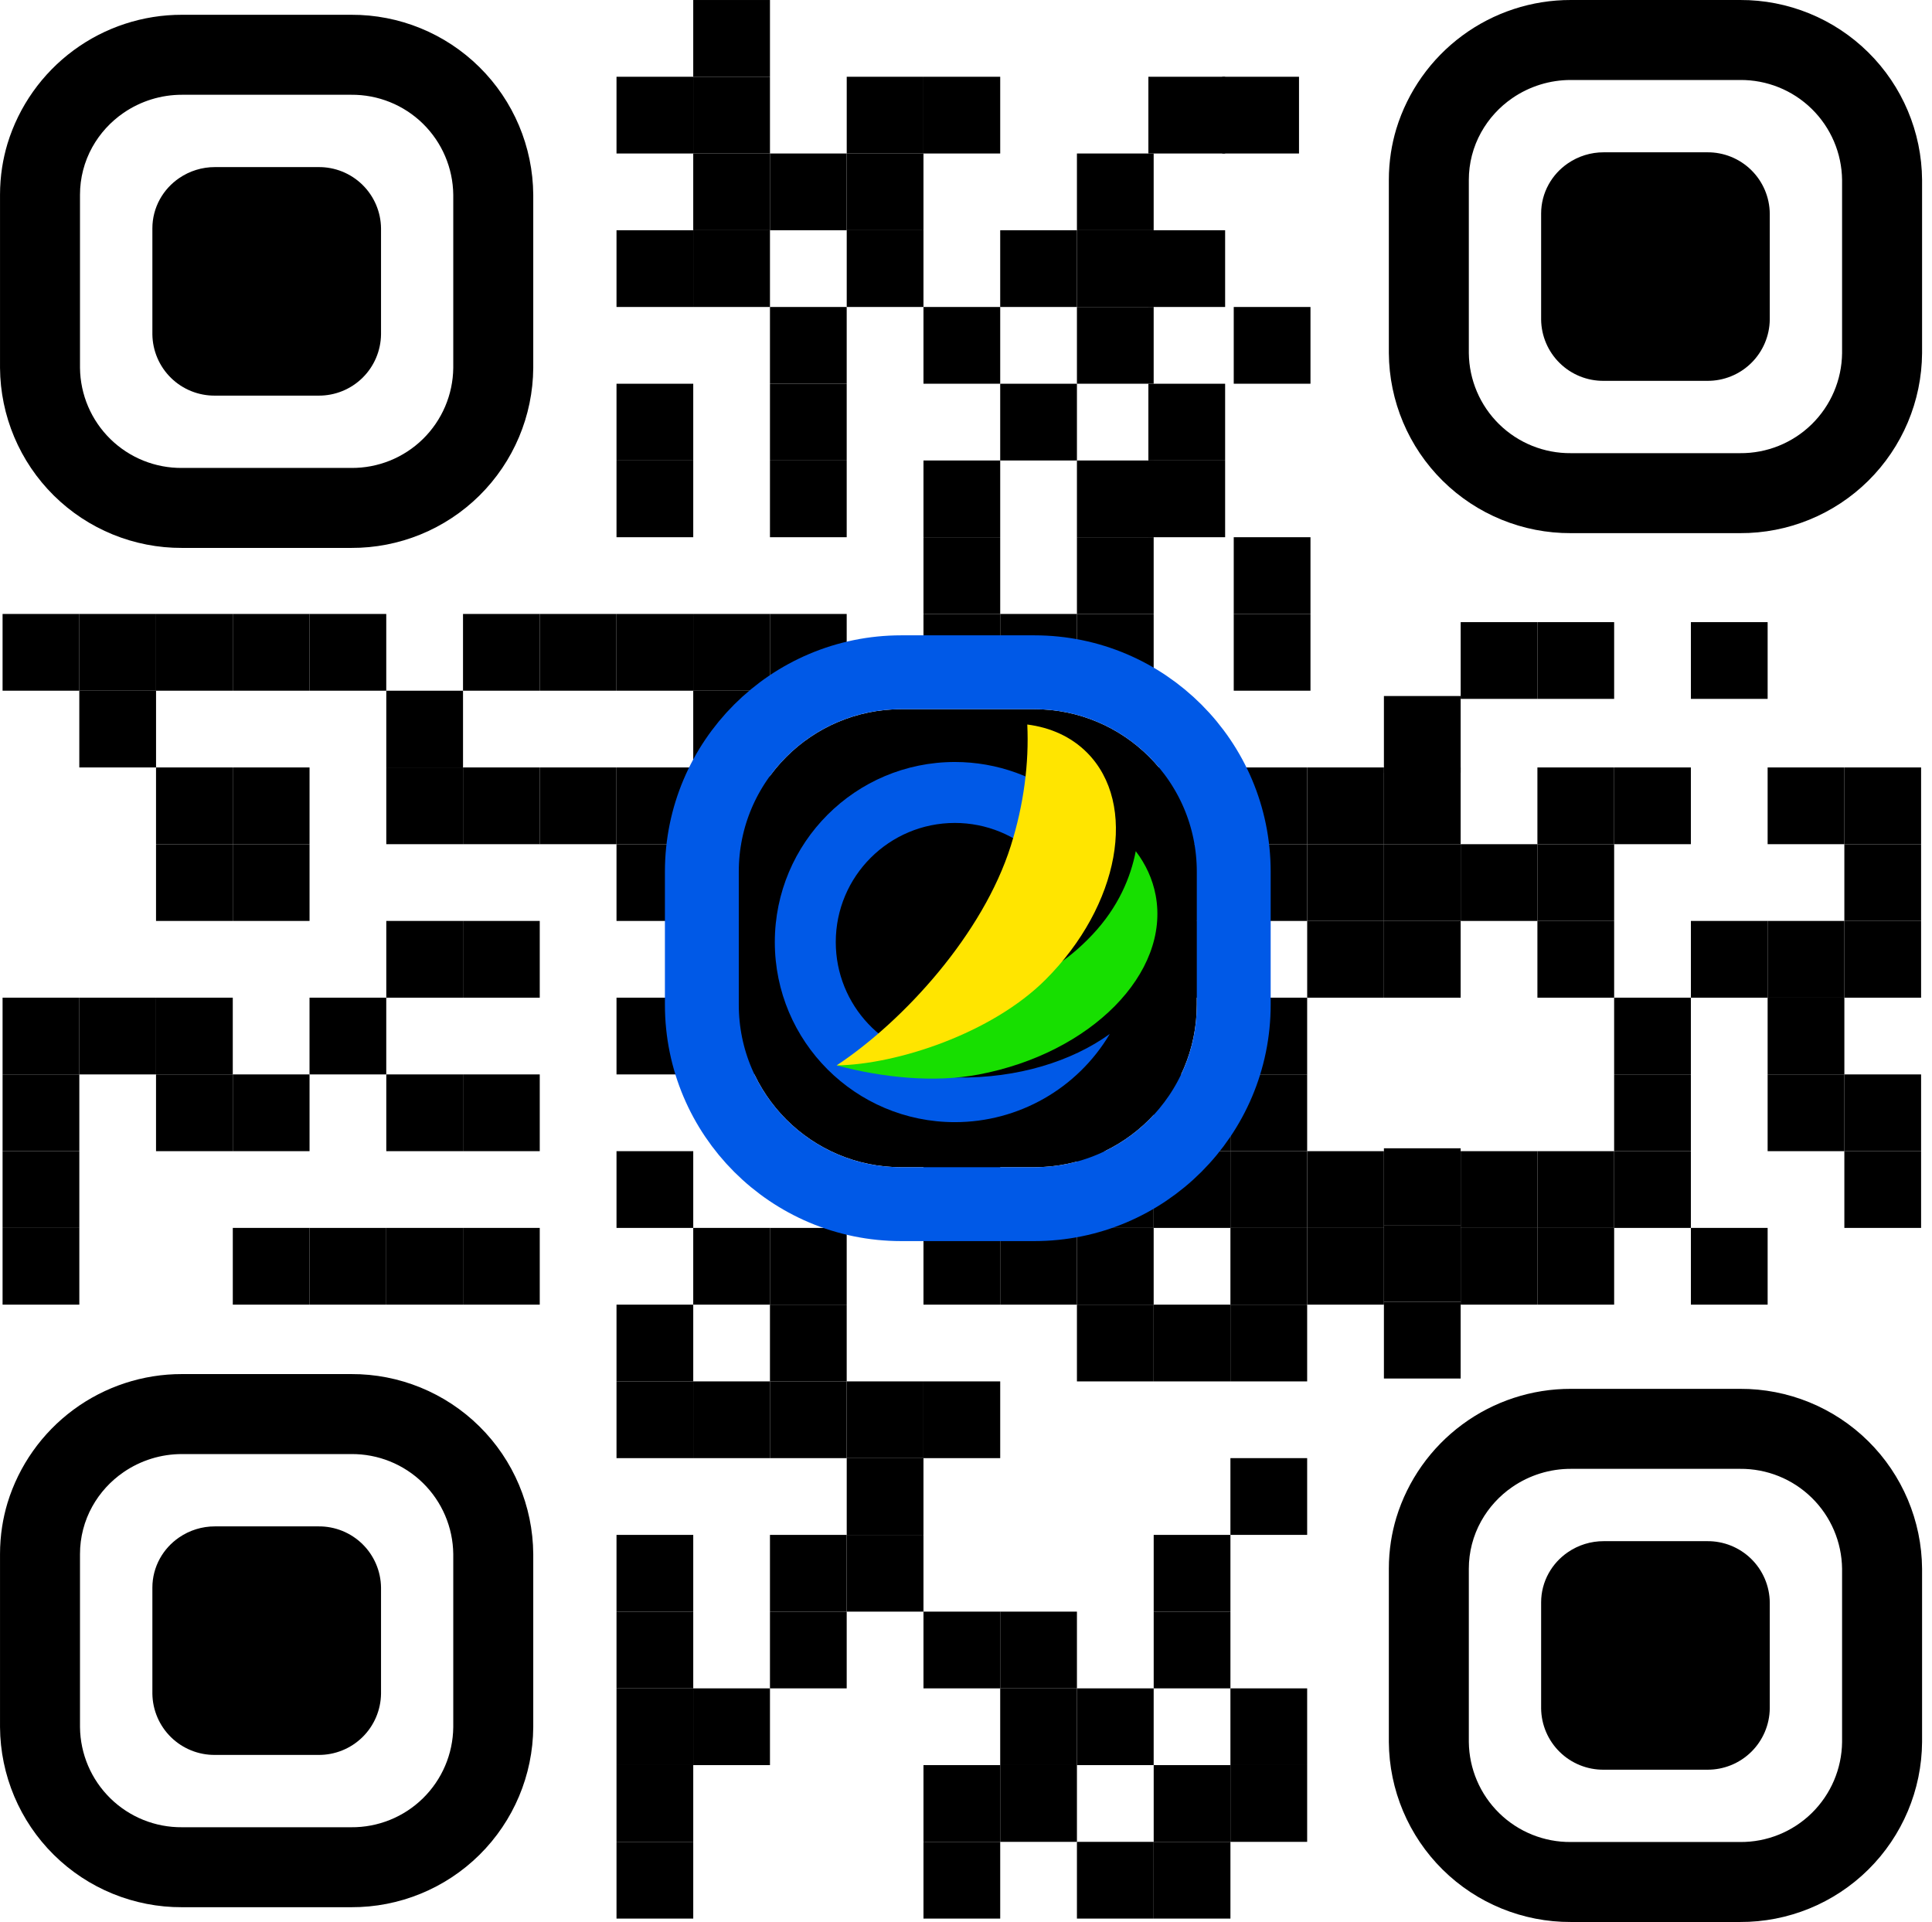 <svg width="192" height="191" viewBox="0 0 192 191" fill="none" xmlns="http://www.w3.org/2000/svg">
<path d="M76.519 0.001H68.893V7.627H76.519V0.001Z" fill="black"/>
<path d="M68.894 7.628H61.268V15.254H68.894V7.628Z" fill="black"/>
<path d="M121.752 7.628H114.125V15.254H121.752V7.628Z" fill="black"/>
<path d="M129.094 7.628H121.467V15.254H129.094V7.628Z" fill="black"/>
<path d="M76.519 7.628H68.893V15.254H76.519V7.628Z" fill="black"/>
<path d="M91.773 7.628H84.147V15.254H91.773V7.628Z" fill="black"/>
<path d="M99.4 7.628H91.774V15.254H99.4V7.628Z" fill="black"/>
<path d="M76.519 15.254H68.893V22.88H76.519V15.254Z" fill="black"/>
<path d="M84.144 15.254H76.518V22.88H84.144V15.254Z" fill="black"/>
<path d="M91.773 15.254H84.147V22.88H91.773V15.254Z" fill="black"/>
<path d="M114.65 15.254H107.024V22.88H114.65V15.254Z" fill="black"/>
<path d="M68.894 22.88H61.268V30.506H68.894V22.88Z" fill="black"/>
<path d="M121.752 22.88H114.125V30.506H121.752V22.88Z" fill="black"/>
<path d="M76.519 22.88H68.893V30.506H76.519V22.88Z" fill="black"/>
<path d="M91.773 22.88H84.147V30.506H91.773V22.88Z" fill="black"/>
<path d="M107.025 22.88H99.399V30.506H107.025V22.88Z" fill="black"/>
<path d="M114.65 22.88H107.024V30.506H114.65V22.88Z" fill="black"/>
<path d="M84.144 30.507H76.518V38.133H84.144V30.507Z" fill="black"/>
<path d="M99.4 30.507H91.774V38.133H99.4V30.507Z" fill="black"/>
<path d="M130.234 30.507H122.608V38.133H130.234V30.507Z" fill="black"/>
<path d="M114.65 30.507H107.024V38.133H114.65V30.507Z" fill="black"/>
<path d="M68.894 38.135H61.268V45.761H68.894V38.135Z" fill="black"/>
<path d="M121.752 38.135H114.125V45.761H121.752V38.135Z" fill="black"/>
<path d="M84.144 38.135H76.518V45.761H84.144V38.135Z" fill="black"/>
<path d="M107.025 38.135H99.399V45.761H107.025V38.135Z" fill="black"/>
<path d="M68.894 45.761H61.268V53.387H68.894V45.761Z" fill="black"/>
<path d="M121.752 45.761H114.125V53.387H121.752V45.761Z" fill="black"/>
<path d="M84.144 45.761H76.518V53.387H84.144V45.761Z" fill="black"/>
<path d="M99.4 45.761H91.774V53.387H99.4V45.761Z" fill="black"/>
<path d="M114.65 45.761H107.024V53.387H114.65V45.761Z" fill="black"/>
<path d="M99.4 53.387H91.774V61.013H99.4V53.387Z" fill="black"/>
<path d="M130.234 53.387H122.608V61.013H130.234V53.387Z" fill="black"/>
<path d="M114.65 53.387H107.024V61.013H114.65V53.387Z" fill="black"/>
<path d="M7.883 61.013H0.256V68.639H7.883V61.013Z" fill="black"/>
<path d="M15.508 61.013H7.881V68.639H15.508V61.013Z" fill="black"/>
<path d="M23.133 61.013H15.506V68.639H23.133V61.013Z" fill="black"/>
<path d="M30.762 61.013H23.135V68.639H30.762V61.013Z" fill="black"/>
<path d="M38.386 61.013H30.76V68.639H38.386V61.013Z" fill="black"/>
<path d="M53.64 61.013H46.014V68.639H53.64V61.013Z" fill="black"/>
<path d="M61.265 61.013H53.639V68.639H61.265V61.013Z" fill="black"/>
<path d="M68.894 61.013H61.268V68.639H68.894V61.013Z" fill="black"/>
<path d="M76.519 61.013H68.893V68.639H76.519V61.013Z" fill="black"/>
<path d="M84.144 61.013H76.518V68.639H84.144V61.013Z" fill="black"/>
<path d="M99.4 61.013H91.774V68.639H99.4V61.013Z" fill="black"/>
<path d="M130.234 61.013H122.608V68.639H130.234V61.013Z" fill="black"/>
<path d="M107.025 61.013H99.399V68.639H107.025V61.013Z" fill="black"/>
<path d="M114.65 61.013H107.024V68.639H114.65V61.013Z" fill="black"/>
<path d="M15.508 68.64H7.881V76.266H15.508V68.64Z" fill="black"/>
<path d="M46.015 68.64H38.389V76.266H46.015V68.64Z" fill="black"/>
<path d="M76.519 68.64H68.893V76.266H76.519V68.64Z" fill="black"/>
<path d="M23.133 76.266H15.506V83.892H23.133V76.266Z" fill="black"/>
<path d="M30.762 76.266H23.135V83.892H30.762V76.266Z" fill="black"/>
<path d="M46.015 76.266H38.389V83.892H46.015V76.266Z" fill="black"/>
<path d="M53.64 76.266H46.014V83.892H53.64V76.266Z" fill="black"/>
<path d="M61.265 76.266H53.639V83.892H61.265V76.266Z" fill="black"/>
<path d="M68.894 76.266H61.268V83.892H68.894V76.266Z" fill="black"/>
<path d="M76.519 76.266H68.893V83.892H76.519V76.266Z" fill="black"/>
<path d="M91.773 76.266H84.147V83.892H91.773V76.266Z" fill="black"/>
<path d="M99.4 76.266H91.774V83.892H99.4V76.266Z" fill="black"/>
<path d="M107.025 76.266H99.399V83.892H107.025V76.266Z" fill="black"/>
<path d="M114.65 76.266H107.024V83.892H114.65V76.266Z" fill="black"/>
<path d="M122.279 76.266H114.653V83.892H122.279V76.266Z" fill="black"/>
<path d="M129.904 76.266H122.278V83.892H129.904V76.266Z" fill="black"/>
<path d="M137.533 76.266H129.907V83.892H137.533V76.266Z" fill="black"/>
<path d="M145.158 76.266H137.532V83.892H145.158V76.266Z" fill="black"/>
<path d="M160.412 76.266H152.786V83.892H160.412V76.266Z" fill="black"/>
<path d="M168.037 76.266H160.411V83.892H168.037V76.266Z" fill="black"/>
<path d="M183.291 76.266H175.665V83.892H183.291V76.266Z" fill="black"/>
<path d="M190.916 76.266H183.29V83.892H190.916V76.266Z" fill="black"/>
<path d="M23.133 83.894H15.506V91.52H23.133V83.894Z" fill="black"/>
<path d="M30.762 83.894H23.135V91.52H30.762V83.894Z" fill="black"/>
<path d="M68.894 83.894H61.268V91.52H68.894V83.894Z" fill="black"/>
<path d="M76.519 83.894H68.893V91.52H76.519V83.894Z" fill="black"/>
<path d="M84.144 83.893H76.518V91.52H84.144V83.893Z" fill="black"/>
<path d="M91.773 83.894H84.147V91.52H91.773V83.894Z" fill="black"/>
<path d="M122.279 83.893H114.653V91.52H122.279V83.893Z" fill="black"/>
<path d="M129.904 83.894H122.278V91.52H129.904V83.894Z" fill="black"/>
<path d="M137.533 83.894H129.907V91.52H137.533V83.894Z" fill="black"/>
<path d="M145.158 83.893H137.532V91.52H145.158V83.893Z" fill="black"/>
<path d="M152.787 83.894H145.161V91.52H152.787V83.894Z" fill="black"/>
<path d="M160.412 83.894H152.786V91.52H160.412V83.894Z" fill="black"/>
<path d="M190.916 83.894H183.29V91.52H190.916V83.894Z" fill="black"/>
<path d="M46.015 91.519H38.389V99.146H46.015V91.519Z" fill="black"/>
<path d="M53.64 91.519H46.014V99.146H53.64V91.519Z" fill="black"/>
<path d="M76.519 91.519H68.893V99.146H76.519V91.519Z" fill="black"/>
<path d="M91.773 91.519H84.147V99.146H91.773V91.519Z" fill="black"/>
<path d="M114.65 91.519H107.024V99.146H114.65V91.519Z" fill="black"/>
<path d="M122.279 91.519H114.653V99.146H122.279V91.519Z" fill="black"/>
<path d="M137.533 91.519H129.907V99.146H137.533V91.519Z" fill="black"/>
<path d="M145.158 91.519H137.532V99.146H145.158V91.519Z" fill="black"/>
<path d="M160.412 91.519H152.786V99.146H160.412V91.519Z" fill="black"/>
<path d="M175.666 91.519H168.04V99.146H175.666V91.519Z" fill="black"/>
<path d="M183.291 91.519H175.665V99.146H183.291V91.519Z" fill="black"/>
<path d="M190.916 91.519H183.29V99.146H190.916V91.519Z" fill="black"/>
<path d="M7.883 99.145H0.256V106.772H7.883V99.145Z" fill="black"/>
<path d="M15.508 99.145H7.881V106.772H15.508V99.145Z" fill="black"/>
<path d="M23.133 99.145H15.506V106.772H23.133V99.145Z" fill="black"/>
<path d="M38.386 99.145H30.76V106.772H38.386V99.145Z" fill="black"/>
<path d="M68.894 99.145H61.268V106.772H68.894V99.145Z" fill="black"/>
<path d="M76.519 99.145H68.893V106.772H76.519V99.145Z" fill="black"/>
<path d="M84.144 99.145H76.518V106.772H84.144V99.145Z" fill="black"/>
<path d="M99.4 99.145H91.774V106.772H99.4V99.145Z" fill="black"/>
<path d="M129.904 99.145H122.278V106.772H129.904V99.145Z" fill="black"/>
<path d="M168.037 99.145H160.411V106.772H168.037V99.145Z" fill="black"/>
<path d="M183.291 99.145H175.665V106.772H183.291V99.145Z" fill="black"/>
<path d="M7.883 106.772H0.256V114.399H7.883V106.772Z" fill="black"/>
<path d="M23.133 106.772H15.506V114.399H23.133V106.772Z" fill="black"/>
<path d="M30.762 106.772H23.135V114.399H30.762V106.772Z" fill="black"/>
<path d="M46.015 106.772H38.389V114.399H46.015V106.772Z" fill="black"/>
<path d="M53.64 106.772H46.014V114.399H53.64V106.772Z" fill="black"/>
<path d="M122.279 106.772H114.653V114.399H122.279V106.772Z" fill="black"/>
<path d="M129.904 106.772H122.278V114.399H129.904V106.772Z" fill="black"/>
<path d="M145.158 114.113H137.532V121.74H145.158V114.113Z" fill="black"/>
<path d="M168.037 106.772H160.411V114.399H168.037V106.772Z" fill="black"/>
<path d="M183.291 106.772H175.665V114.399H183.291V106.772Z" fill="black"/>
<path d="M190.916 106.772H183.29V114.399H190.916V106.772Z" fill="black"/>
<path d="M7.883 114.4H0.256V122.026H7.883V114.4Z" fill="black"/>
<path d="M68.894 114.399H61.268V122.026H68.894V114.399Z" fill="black"/>
<path d="M99.4 114.399H91.774V122.026H99.4V114.399Z" fill="black"/>
<path d="M114.65 114.399H107.024V122.026H114.65V114.399Z" fill="black"/>
<path d="M122.279 114.4H114.653V122.026H122.279V114.4Z" fill="black"/>
<path d="M129.904 114.399H122.278V122.026H129.904V114.399Z" fill="black"/>
<path d="M137.533 114.399H129.907V122.026H137.533V114.399Z" fill="black"/>
<path d="M145.158 121.741H137.532V129.367H145.158V121.741Z" fill="black"/>
<path d="M152.787 114.399H145.161V122.026H152.787V114.399Z" fill="black"/>
<path d="M160.412 114.399H152.786V122.026H160.412V114.399Z" fill="black"/>
<path d="M168.037 114.4H160.411V122.026H168.037V114.4Z" fill="black"/>
<path d="M190.916 114.399H183.29V122.026H190.916V114.399Z" fill="black"/>
<path d="M7.883 122.026H0.256V129.652H7.883V122.026Z" fill="black"/>
<path d="M30.762 122.025H23.135V129.652H30.762V122.025Z" fill="black"/>
<path d="M38.386 122.026H30.76V129.652H38.386V122.026Z" fill="black"/>
<path d="M46.015 122.025H38.389V129.652H46.015V122.025Z" fill="black"/>
<path d="M53.64 122.025H46.014V129.652H53.64V122.025Z" fill="black"/>
<path d="M76.519 122.025H68.893V129.652H76.519V122.025Z" fill="black"/>
<path d="M84.144 122.026H76.518V129.652H84.144V122.026Z" fill="black"/>
<path d="M99.4 122.025H91.774V129.652H99.4V122.025Z" fill="black"/>
<path d="M107.025 122.025H99.399V129.652H107.025V122.025Z" fill="black"/>
<path d="M114.65 122.025H107.024V129.652H114.65V122.025Z" fill="black"/>
<path d="M129.904 122.025H122.278V129.652H129.904V122.025Z" fill="black"/>
<path d="M137.533 122.025H129.907V129.652H137.533V122.025Z" fill="black"/>
<path d="M145.158 129.367H137.532V136.993H145.158V129.367Z" fill="black"/>
<path d="M145.158 69.168H137.532V76.794H145.158V69.168Z" fill="black"/>
<path d="M152.787 122.025H145.161V129.652H152.787V122.025Z" fill="black"/>
<path d="M152.787 61.826H145.161V69.452H152.787V61.826Z" fill="black"/>
<path d="M160.412 122.025H152.786V129.652H160.412V122.025Z" fill="black"/>
<path d="M160.412 61.826H152.786V69.452H160.412V61.826Z" fill="black"/>
<path d="M175.666 122.025H168.04V129.652H175.666V122.025Z" fill="black"/>
<path d="M175.666 61.826H168.04V69.452H175.666V61.826Z" fill="black"/>
<path d="M68.894 129.652H61.268V137.279H68.894V129.652Z" fill="black"/>
<path d="M84.144 129.652H76.518V137.279H84.144V129.652Z" fill="black"/>
<path d="M114.65 129.652H107.024V137.279H114.65V129.652Z" fill="black"/>
<path d="M122.279 129.652H114.653V137.279H122.279V129.652Z" fill="black"/>
<path d="M129.904 129.652H122.278V137.279H129.904V129.652Z" fill="black"/>
<path d="M68.894 137.278H61.268V144.905H68.894V137.278Z" fill="black"/>
<path d="M76.519 137.278H68.893V144.905H76.519V137.278Z" fill="black"/>
<path d="M84.144 137.278H76.518V144.905H84.144V137.278Z" fill="black"/>
<path d="M91.773 137.278H84.147V144.905H91.773V137.278Z" fill="black"/>
<path d="M99.4 137.278H91.774V144.905H99.4V137.278Z" fill="black"/>
<path d="M91.773 144.904H84.147V152.531H91.773V144.904Z" fill="black"/>
<path d="M129.904 144.904H122.278V152.531H129.904V144.904Z" fill="black"/>
<path d="M68.894 152.532H61.268V160.158H68.894V152.532Z" fill="black"/>
<path d="M84.144 152.532H76.518V160.158H84.144V152.532Z" fill="black"/>
<path d="M91.773 152.532H84.147V160.158H91.773V152.532Z" fill="black"/>
<path d="M122.279 152.532H114.653V160.158H122.279V152.532Z" fill="black"/>
<path d="M68.894 160.158H61.268V167.784H68.894V160.158Z" fill="black"/>
<path d="M84.144 160.158H76.518V167.784H84.144V160.158Z" fill="black"/>
<path d="M99.4 160.158H91.774V167.784H99.4V160.158Z" fill="black"/>
<path d="M107.025 160.158H99.399V167.784H107.025V160.158Z" fill="black"/>
<path d="M122.279 160.158H114.653V167.784H122.279V160.158Z" fill="black"/>
<path d="M68.894 167.784H61.268V175.41H68.894V167.784Z" fill="black"/>
<path d="M76.519 167.784H68.893V175.41H76.519V167.784Z" fill="black"/>
<path d="M107.025 167.784H99.399V175.41H107.025V167.784Z" fill="black"/>
<path d="M114.65 167.784H107.024V175.41H114.65V167.784Z" fill="black"/>
<path d="M129.904 167.784H122.278V175.41H129.904V167.784Z" fill="black"/>
<path d="M68.894 175.411H61.268V183.037H68.894V175.411Z" fill="black"/>
<path d="M99.4 175.411H91.774V183.037H99.4V175.411Z" fill="black"/>
<path d="M107.025 175.411H99.399V183.037H107.025V175.411Z" fill="black"/>
<path d="M122.279 175.411H114.653V183.038H122.279V175.411Z" fill="black"/>
<path d="M129.904 175.411H122.278V183.037H129.904V175.411Z" fill="black"/>
<path d="M68.894 183.037H61.268V190.663H68.894V183.037Z" fill="black"/>
<path d="M99.4 183.037H91.774V190.663H99.4V183.037Z" fill="black"/>
<path d="M114.65 183.037H107.024V190.663H114.65V183.037Z" fill="black"/>
<path d="M122.279 183.037H114.653V190.663H122.279V183.037Z" fill="black"/>
<path d="M34.902 136.551H18.095C14.211 136.542 10.428 137.783 7.303 140.089C4.179 142.396 1.879 145.646 0.744 149.36C0.513 150.13 0.335 150.915 0.211 151.709C0.072 152.611 0.002 153.522 0.002 154.435V171.643C0.035 176.413 1.958 180.975 5.35 184.328C8.741 187.682 13.325 189.553 18.095 189.532H34.902C39.672 189.553 44.256 187.682 47.647 184.328C51.039 180.974 52.962 176.411 52.994 171.641V154.435C52.96 149.666 51.037 145.105 47.645 141.753C44.254 138.4 39.671 136.529 34.902 136.551ZM45.045 171.643C45.015 174.306 43.93 176.848 42.028 178.712C40.126 180.576 37.562 181.609 34.899 181.585H18.096C15.433 181.609 12.87 180.576 10.968 178.712C9.066 176.849 7.98 174.307 7.95 171.644V154.435C7.949 152.778 8.371 151.147 9.176 149.699C9.934 148.343 10.995 147.179 12.276 146.3C13.987 145.124 16.016 144.496 18.093 144.5H34.902C37.564 144.476 40.126 145.508 42.028 147.371C43.929 149.234 45.014 151.774 45.045 154.436V171.643Z" fill="black"/>
<path d="M34.902 1.469H18.095C14.211 1.46 10.428 2.7 7.303 5.007C4.179 7.314 1.879 10.564 0.744 14.278C0.513 15.048 0.335 15.833 0.211 16.627C0.072 17.529 0.002 18.44 0.002 19.353V36.561C0.035 41.331 1.958 45.892 5.35 49.246C8.741 52.6 13.325 54.471 18.095 54.45H34.902C39.672 54.471 44.256 52.6 47.647 49.246C51.039 45.892 52.962 41.329 52.994 36.559V19.353C52.96 14.584 51.037 10.023 47.645 6.671C44.254 3.318 39.671 1.447 34.902 1.469ZM45.045 36.561C45.015 39.224 43.93 41.766 42.028 43.63C40.126 45.494 37.562 46.527 34.899 46.502H18.096C15.433 46.527 12.87 45.494 10.968 43.63C9.066 41.767 7.98 39.225 7.95 36.562V19.353C7.949 17.695 8.371 16.066 9.176 14.617C9.934 13.261 10.995 12.097 12.276 11.218C13.987 10.042 16.016 9.414 18.093 9.418H34.902C37.564 9.394 40.126 10.426 42.028 12.289C43.929 14.152 45.014 16.692 45.045 19.354V36.561Z" fill="black"/>
<path d="M172.922 138.019H156.114C152.231 138.01 148.447 139.25 145.323 141.557C142.198 143.864 139.899 147.114 138.763 150.828C138.532 151.598 138.354 152.383 138.23 153.177C138.091 154.079 138.021 154.99 138.022 155.902V173.111C138.055 177.88 139.978 182.442 143.369 185.796C146.761 189.15 151.344 191.021 156.114 191H172.922C177.691 191.021 182.275 189.149 185.667 185.795C189.059 182.441 190.981 177.879 191.014 173.109V155.902C190.98 151.134 189.056 146.573 185.665 143.22C182.273 139.868 177.69 137.997 172.922 138.019ZM183.064 173.111C183.035 175.774 181.95 178.316 180.047 180.18C178.145 182.043 175.582 183.077 172.919 183.052H156.116C153.453 183.077 150.889 182.044 148.987 180.18C147.085 178.317 146 175.775 145.97 173.112V155.902C145.968 154.245 146.39 152.615 147.196 151.167C147.953 149.81 149.014 148.647 150.295 147.768C152.007 146.591 154.036 145.964 156.113 145.968H172.922C175.583 145.944 178.146 146.976 180.047 148.839C181.949 150.701 183.034 153.242 183.064 155.904V173.111Z" fill="black"/>
<path d="M172.922 0H156.114C152.231 -0.009 148.447 1.232 145.323 3.538C142.198 5.845 139.899 9.095 138.763 12.809C138.532 13.579 138.354 14.364 138.23 15.159C138.091 16.06 138.021 16.971 138.022 17.884V35.092C138.055 39.862 139.978 44.424 143.369 47.777C146.761 51.131 151.344 53.003 156.114 52.982H172.922C177.691 53.003 182.275 51.131 185.667 47.777C189.059 44.423 190.981 39.861 191.014 35.091V17.884C190.98 13.115 189.056 8.554 185.665 5.202C182.273 1.849 177.69 -0.021 172.922 0ZM183.064 35.092C183.035 37.755 181.95 40.297 180.047 42.161C178.145 44.025 175.582 45.058 172.919 45.034H156.116C153.453 45.058 150.889 44.025 148.987 42.162C147.085 40.298 146 37.756 145.97 35.093V17.884C145.968 16.227 146.39 14.597 147.196 13.149C147.953 11.792 149.014 10.629 150.295 9.75C152.007 8.573 154.036 7.945 156.113 7.949H172.922C175.583 7.925 178.146 8.958 180.047 10.82C181.949 12.683 183.034 15.224 183.064 17.885V35.092Z" fill="black"/>
<path d="M21.36 174.398C19.729 174.411 18.159 173.778 16.994 172.637C15.829 171.496 15.164 169.94 15.143 168.309V157.771C15.143 156.758 15.401 155.761 15.893 154.874C16.356 154.042 17.006 153.329 17.792 152.791C18.841 152.069 20.086 151.684 21.36 151.687H31.654C33.284 151.672 34.853 152.304 36.018 153.445C37.182 154.585 37.847 156.141 37.866 157.771V168.309C37.846 169.939 37.181 171.495 36.017 172.636C34.852 173.777 33.284 174.41 31.654 174.398H21.36Z" fill="black"/>
<path d="M21.36 39.316C19.729 39.329 18.159 38.696 16.994 37.555C15.829 36.414 15.164 34.858 15.143 33.227V22.689C15.143 21.676 15.401 20.679 15.893 19.792C16.356 18.96 17.006 18.247 17.792 17.709C18.841 16.987 20.086 16.602 21.36 16.605H31.654C33.284 16.59 34.853 17.222 36.018 18.363C37.182 19.503 37.847 21.059 37.866 22.689V33.227C37.846 34.857 37.181 36.413 36.017 37.554C34.852 38.695 33.284 39.328 31.654 39.316H21.36Z" fill="black"/>
<path d="M159.371 175.867C157.741 175.88 156.171 175.247 155.006 174.106C153.841 172.965 153.175 171.409 153.155 169.778V159.24C153.155 158.226 153.413 157.229 153.905 156.343C154.368 155.511 155.018 154.798 155.804 154.26C156.853 153.538 158.098 153.153 159.371 153.156H169.666C171.296 153.141 172.865 153.773 174.03 154.913C175.194 156.054 175.859 157.61 175.878 159.24V169.778C175.857 171.408 175.192 172.963 174.028 174.104C172.864 175.245 171.296 175.879 169.666 175.867H159.371Z" fill="black"/>
<path d="M159.371 37.847C157.741 37.861 156.171 37.227 155.006 36.086C153.841 34.945 153.175 33.389 153.155 31.758V21.221C153.155 20.207 153.413 19.21 153.905 18.324C154.368 17.491 155.018 16.778 155.804 16.24C156.853 15.518 158.098 15.133 159.371 15.136H169.666C171.296 15.121 172.865 15.753 174.03 16.894C175.194 18.035 175.859 19.59 175.878 21.221V31.758C175.857 33.388 175.192 34.944 174.028 36.085C172.864 37.226 171.296 37.859 169.666 37.847H159.371Z" fill="black"/>
<path d="M102.784 70.478H89.57C80.65 70.478 73.418 77.709 73.418 86.629V99.843C73.418 108.763 80.65 115.994 89.57 115.994H102.784C111.704 115.994 118.935 108.763 118.935 99.843V86.629C118.935 77.709 111.704 70.478 102.784 70.478Z" fill="black"/>
<path d="M102.785 66.807H89.57C78.623 66.807 69.749 75.681 69.749 86.628V99.843C69.749 110.79 78.623 119.665 89.57 119.665H102.785C113.732 119.665 122.607 110.79 122.607 99.843V86.628C122.607 75.681 113.732 66.807 102.785 66.807Z" stroke="#0059E7" stroke-width="7.341"/>
<path d="M94.897 75.724C85.013 75.724 77 83.737 77 93.621C77 103.505 85.013 111.516 94.897 111.516C101.215 111.516 107.064 108.186 110.288 102.752C106.492 105.486 101.117 107.157 95.174 107.078C93.802 107.06 93.684 106.391 94.212 105.44C87.95 105.077 83.058 99.893 83.058 93.621C83.058 87.082 88.358 81.781 94.897 81.781C98.01 81.781 100.996 83.007 103.213 85.193L106.353 79.872C103.136 77.191 99.083 75.724 94.897 75.724Z" fill="#0059E7"/>
<path d="M112.871 84.586C112.368 87.168 111.162 90.12 108.566 92.881C105.832 95.787 103.218 97.123 101.078 97.686C100.178 98.977 99.218 100.214 97.92 100.815L83.143 105.877C87.751 107.101 92.842 107.615 97.251 106.783C108.428 104.673 116.306 96.694 114.847 88.959C114.543 87.354 113.861 85.886 112.871 84.586Z" fill="#17DF00"/>
<path d="M102.09 72C102.27 75.806 101.756 79.923 100.453 84.055C97.7 92.78 89.887 101.4 83.144 105.877C89.154 105.786 98.571 102.688 103.905 97.354C111.273 89.985 113.114 79.878 108.015 74.779C106.441 73.205 104.39 72.293 102.09 72Z" fill="#FFE500"/>
</svg>
